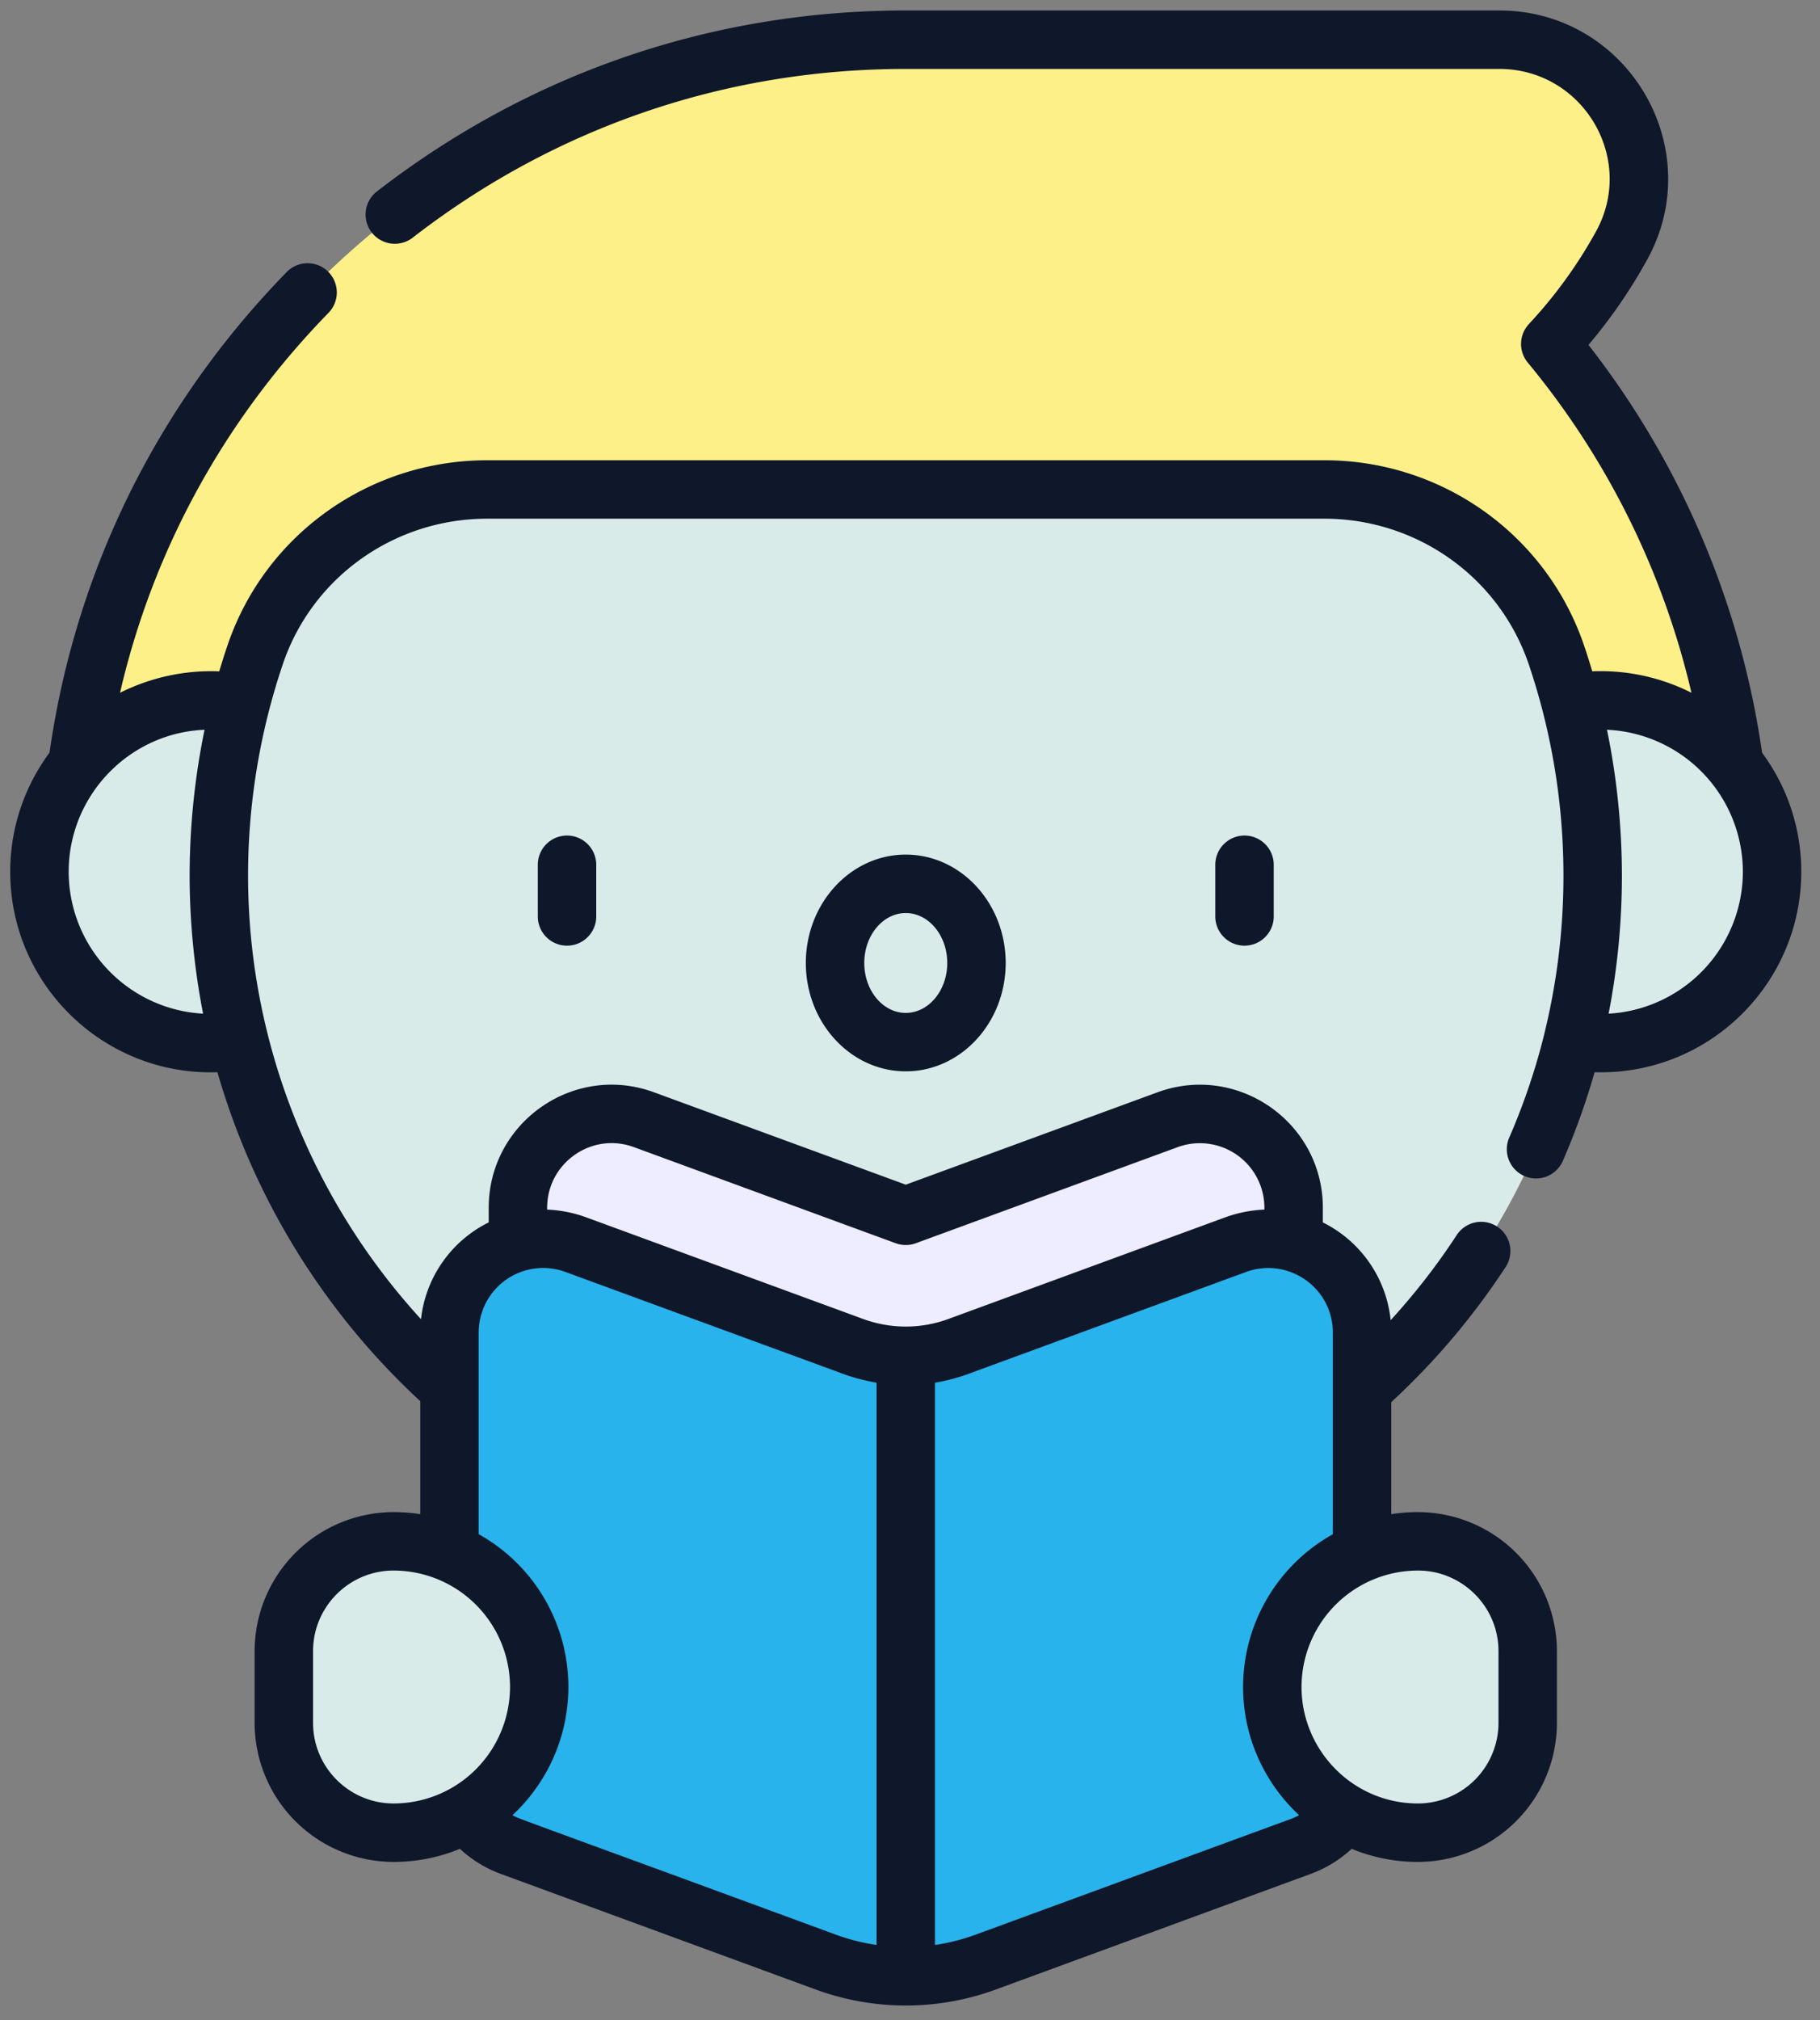 <svg width="73" height="81" fill="none" xmlns="http://www.w3.org/2000/svg"><rect width="100%" height="100%" fill="#808080" stroke="none"/><path d="M62.181 13.793a19.733 19.733 0 0 0 2.862-3.946c2.044-3.712-.67-8.255-4.908-8.255H36.33c-18.486 0-33.526 15.04-33.526 33.526h67.052a33.373 33.373 0 0 0-7.675-21.325Z" fill="#FDF088"/><path d="M64.205 41.829a6.872 6.872 0 1 0 0-13.745 6.872 6.872 0 0 0 0 13.745Z" fill="#D9EBE9"/><path d="M62.43 26.269c-1.35-3.98-5.109-6.64-9.312-6.64H19.542c-4.192 0-7.951 2.643-9.302 6.61a27.514 27.514 0 0 0-1.462 8.83c-.026 15.16 12.343 27.574 27.503 27.6 15.24.028 27.601-12.318 27.601-27.551 0-3.096-.51-6.072-1.452-8.849Z" fill="#D9EBE9"/><path d="M23.395 59.425a46.724 46.724 0 0 1-6.262-23.44 46.843 46.843 0 0 1 2.93-16.357h-.521c-4.192 0-7.951 2.643-9.302 6.611-.217.64-.411 1.292-.582 1.952a6.872 6.872 0 1 0-.072 13.543c1.9 7.643 7.013 14.05 13.81 17.691Z" fill="#D9EBE9"/><path d="M36.795 73.672 49.42 69.04a3.762 3.762 0 0 0 2.465-3.532V48.432c0-2.615-2.602-4.432-5.057-3.531L36.33 48.753l-10.5-3.852c-2.454-.9-5.056.916-5.056 3.531v17.076c0 1.578.984 2.988 2.465 3.531l12.627 4.633h.929Z" fill="#EEEDFF"/><path d="M54.632 53.437v17.076a3.76 3.76 0 0 1-2.466 3.531L39.54 78.678a9.338 9.338 0 0 1-3.21.57L30.36 66.167l5.971-11.799c.71 0 1.42-.124 2.096-.371l11.149-4.091c2.454-.9 5.057.917 5.057 3.53Z" fill="#29B3EC"/><path d="M36.33 54.368v24.88a9.338 9.338 0 0 1-3.21-.57l-12.626-4.634a3.761 3.761 0 0 1-2.465-3.53V53.436c0-2.614 2.602-4.43 5.056-3.531l11.15 4.091a6.104 6.104 0 0 0 2.095.371Z" fill="#29B3EC"/><path d="M56.873 61.807a4.402 4.402 0 0 1 4.402 4.402v2.88a4.402 4.402 0 0 1-4.402 4.401 5.842 5.842 0 1 1 0-11.683ZM15.787 61.807a4.402 4.402 0 0 0-4.402 4.402v2.88a4.402 4.402 0 0 0 4.402 4.401 5.842 5.842 0 1 0 0-11.683Z" fill="#D9EBE9"/><path d="M21.571 34.677v2.072a1.172 1.172 0 1 0 2.344 0v-2.072a1.172 1.172 0 1 0-2.344 0ZM32.322 38.615c0 2.396 1.798 4.345 4.008 4.345s4.008-1.949 4.008-4.345-1.798-4.346-4.008-4.346-4.008 1.95-4.008 4.346Zm5.672 0c0 1.104-.746 2.002-1.664 2.002-.918 0-1.664-.898-1.664-2.002 0-1.104.746-2.002 1.664-2.002.918 0 1.664.898 1.664 2.002ZM48.745 34.677v2.072a1.172 1.172 0 0 0 2.344 0v-2.072a1.172 1.172 0 1 0-2.344 0Z" fill="#0F172A"/><path d="M8.721 42.995a28.86 28.86 0 0 0 8.136 13.192v4.53a7.039 7.039 0 0 0-1.07-.082 5.58 5.58 0 0 0-5.574 5.574v2.88a5.58 5.58 0 0 0 5.574 5.573 6.97 6.97 0 0 0 2.66-.525c.473.439 1.028.782 1.643 1.007l12.627 4.634c2.333.854 4.884.858 7.227 0l12.625-4.634a4.9 4.9 0 0 0 1.645-1.007c.82.338 1.718.525 2.659.525a5.58 5.58 0 0 0 5.574-5.574v-2.88a5.58 5.58 0 0 0-5.574-5.573c-.364 0-.72.028-1.07.082v-4.492a28.887 28.887 0 0 0 4.576-5.4 1.172 1.172 0 1 0-1.96-1.285 26.554 26.554 0 0 1-2.64 3.398 4.94 4.94 0 0 0-2.72-3.92v-.586c0-3.435-3.426-5.808-6.633-4.631L36.33 47.505l-10.096-3.704c-3.231-1.186-6.632 1.221-6.632 4.631v.585a4.935 4.935 0 0 0-2.716 3.882C12.42 48.016 9.94 41.645 9.95 35.07a26.481 26.481 0 0 1 1.4-8.454c1.184-3.48 4.476-5.817 8.191-5.817h33.577c3.697 0 7.009 2.326 8.202 5.845a26.46 26.46 0 0 1 1.39 8.473c0 2.084-.244 4.214-.768 6.337v.007a26.22 26.22 0 0 1-1.407 4.156 1.172 1.172 0 0 0 2.15.934 28.62 28.62 0 0 0 1.274-3.556c4.556.139 8.29-3.531 8.29-8.04a8.001 8.001 0 0 0-1.572-4.77 34.552 34.552 0 0 0-6.963-16.354 20.923 20.923 0 0 0 2.355-3.42C68.538 5.93 65.278.42 60.135.42H36.33c-7.761 0-15.105 2.516-21.238 7.278a1.172 1.172 0 0 0 1.438 1.85c5.717-4.438 12.564-6.784 19.8-6.784h23.805c3.352 0 5.493 3.59 3.881 6.518a18.613 18.613 0 0 1-2.692 3.712 1.172 1.172 0 0 0-.046 1.545 32.275 32.275 0 0 1 6.566 13.24 8.112 8.112 0 0 0-3.979-.86c-.101-.34-.2-.657-.32-1.008l-.006-.019c-1.508-4.45-5.698-7.436-10.421-7.436H19.541c-4.719 0-8.902 2.976-10.41 7.406-.115.337-.227.69-.337 1.058a8.176 8.176 0 0 0-3.98.86c1.323-5.716 4.17-10.926 8.338-15.21a1.172 1.172 0 1 0-1.68-1.633C6.3 16.252 3.026 22.9 1.986 30.182A8 8 0 0 0 .41 34.956c0 4.549 3.785 8.194 8.31 8.039Zm3.836 26.093v-2.88c0-1.78 1.449-3.23 3.23-3.23a4.675 4.675 0 0 1 4.67 4.67 4.693 4.693 0 0 1-1.354 3.285 4.664 4.664 0 0 1-3.316 1.385c-1.781 0-3.23-1.449-3.23-3.23Zm7.997 3.7A7.014 7.014 0 0 0 19.2 61.52v-8.083a2.586 2.586 0 0 1 3.482-2.431l11.149 4.09.002.002a7.64 7.64 0 0 0 1.325.347v22.546a8.184 8.184 0 0 1-1.634-.413c-13.3-4.891-12.658-4.62-12.97-4.79Zm39.55-6.58v2.88a3.234 3.234 0 0 1-3.23 3.23c-2.62 0-4.67-2.146-4.67-4.67a4.675 4.675 0 0 1 4.67-4.67c1.78 0 3.23 1.45 3.23 3.23Zm-10.244 1.44c0 1.994.843 3.834 2.246 5.14a2.62 2.62 0 0 1-.344.156l-12.625 4.633a8.172 8.172 0 0 1-1.635.415V55.445c.397-.064.88-.184 1.328-.348l11.148-4.091c1.675-.613 3.482.616 3.482 2.43V61.522a7.018 7.018 0 0 0-3.6 6.127ZM21.988 47.96c.273-1.516 1.878-2.532 3.44-1.96l10.498 3.853c.261.096.547.096.808 0l10.499-3.852a2.588 2.588 0 0 1 3.482 2.431v.072a5.242 5.242 0 0 0-1.544.301l-11.147 4.091a4.953 4.953 0 0 1-3.373.005l-.013-.004-11.149-4.091-.002-.001a5.241 5.241 0 0 0-1.541-.301s-.01-.259.042-.544Zm42.533-7.312c.358-1.836.533-3.69.533-5.53 0-1.97-.208-3.976-.598-5.855a5.708 5.708 0 0 1 5.45 5.693 5.708 5.708 0 0 1-5.385 5.692ZM8.204 29.263a29.18 29.18 0 0 0-.598 5.804c-.003 1.93.202 3.865.54 5.581a5.707 5.707 0 0 1-5.391-5.692c0-3.042 2.409-5.565 5.449-5.693Z" fill="#0F172A"/></svg>